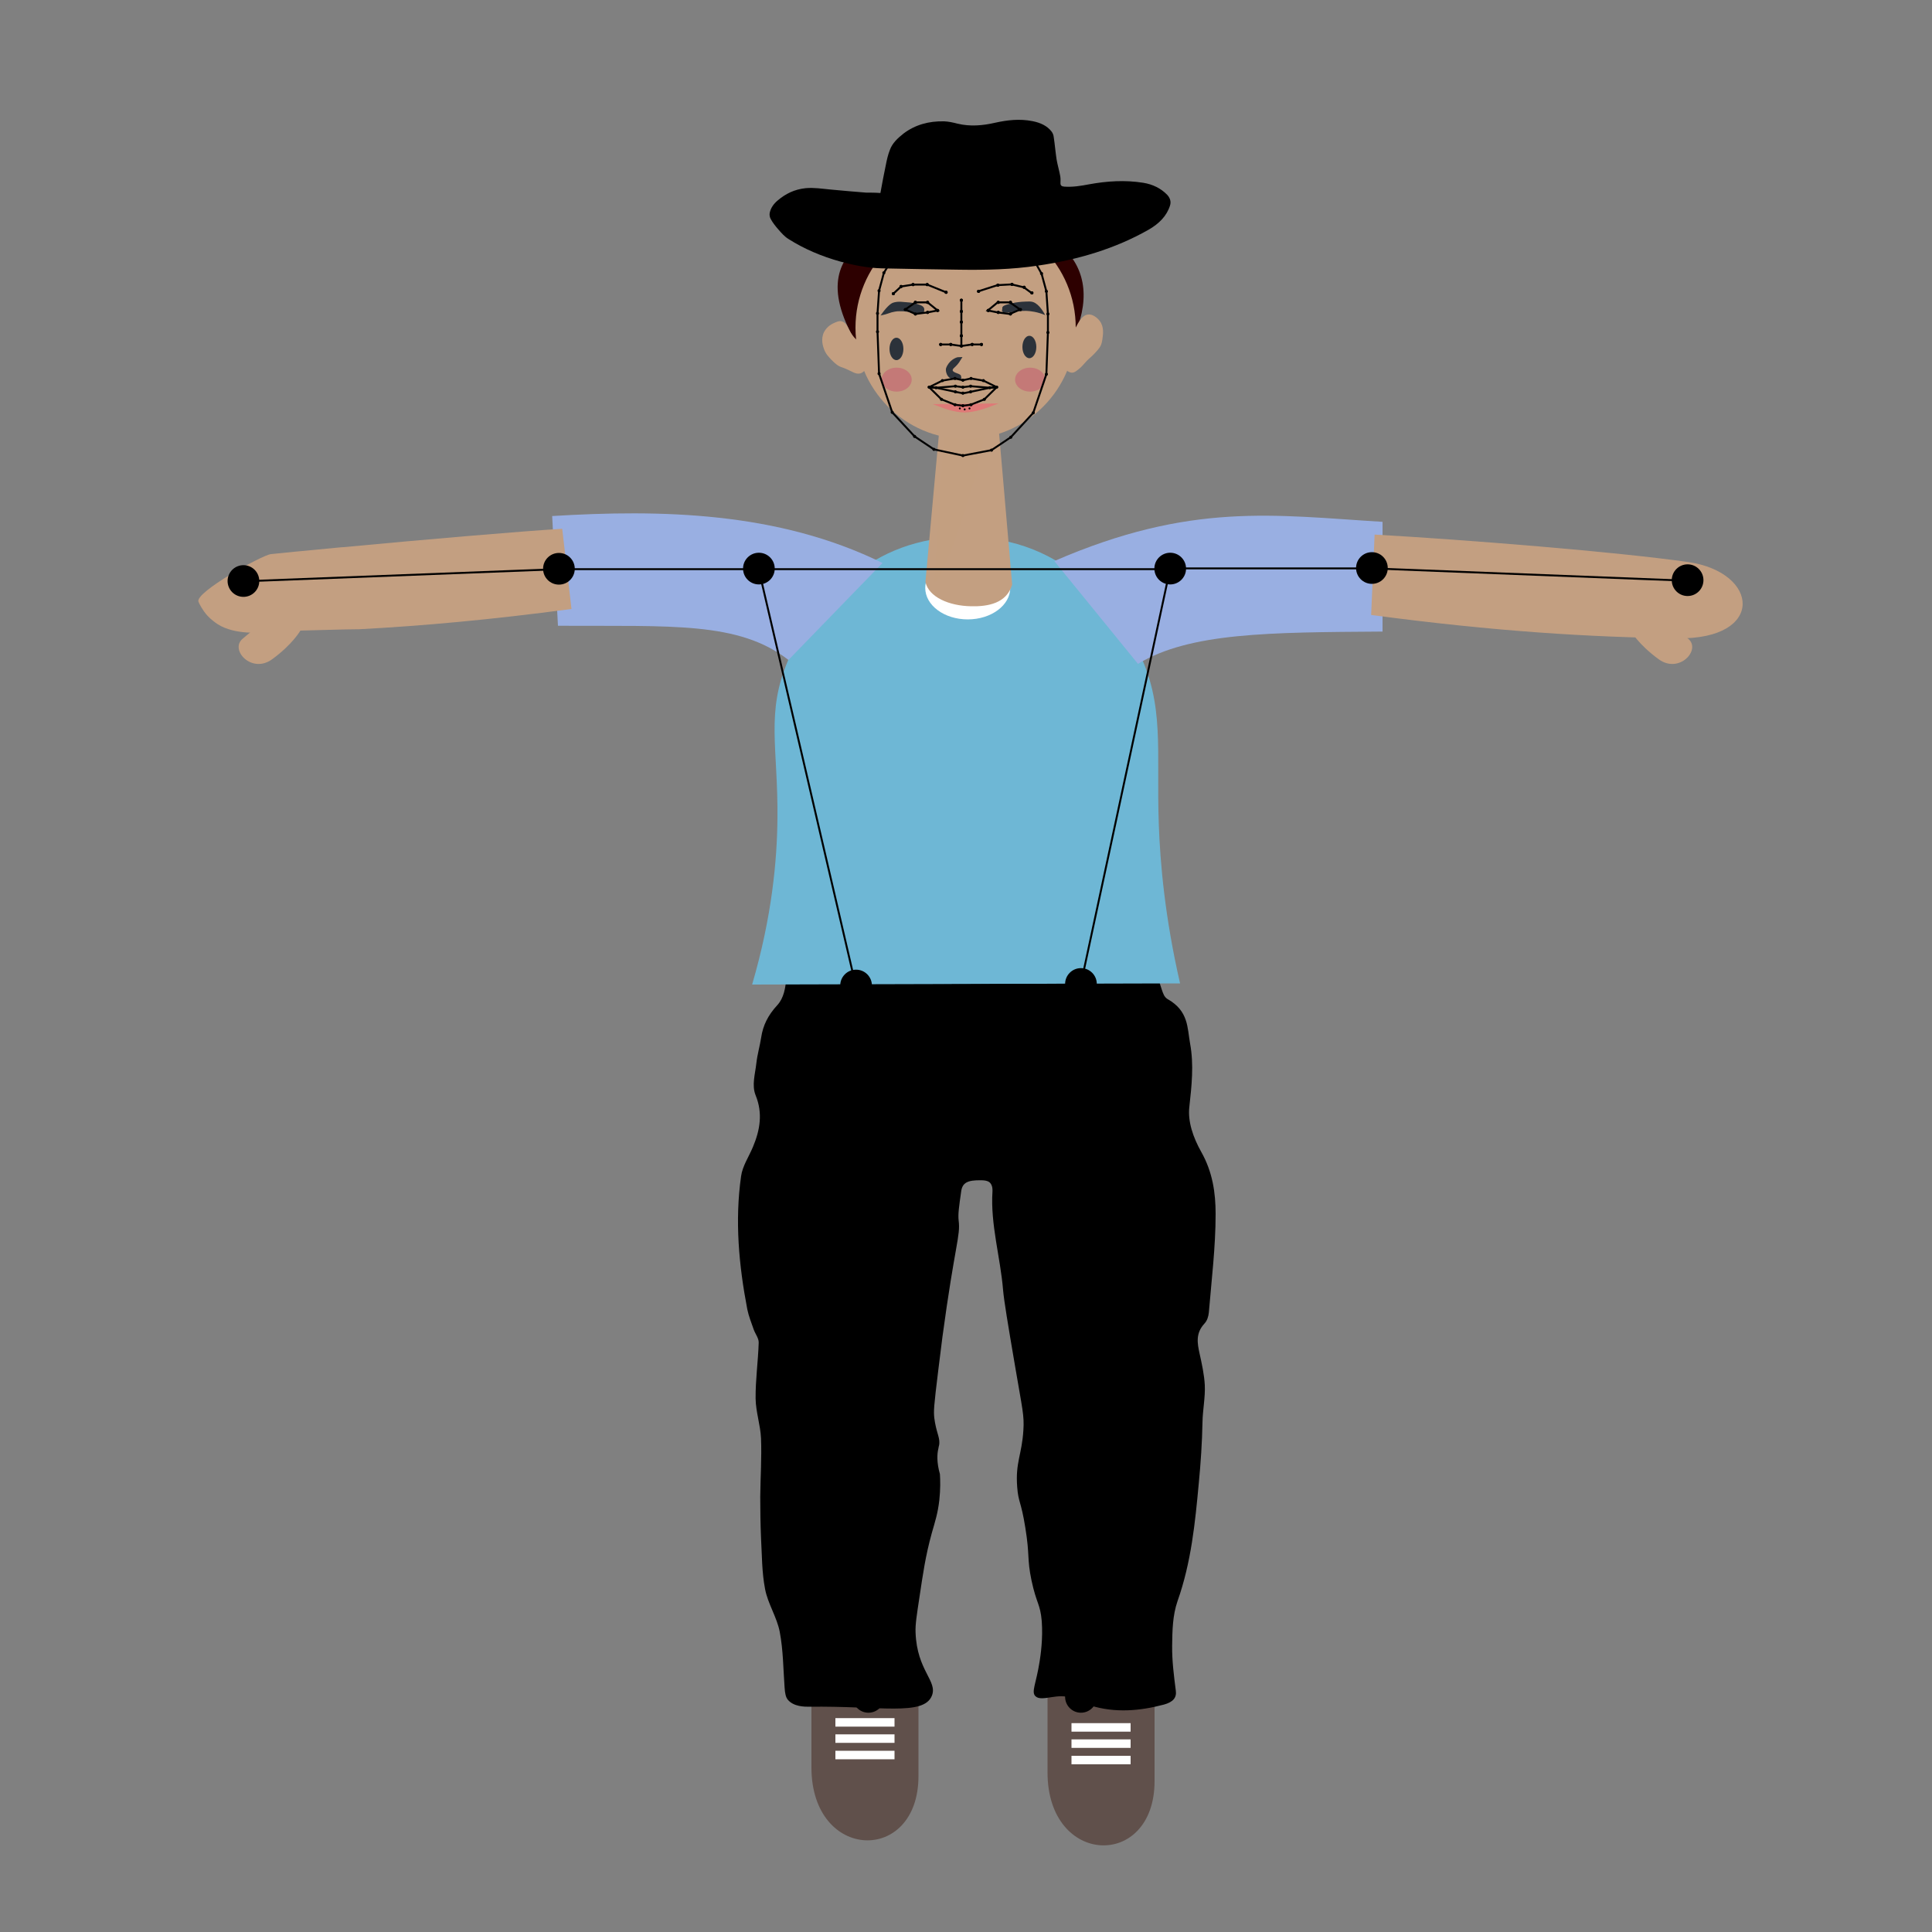 <?xml version="1.0" encoding="utf-8"?>
<!-- Generator: Adobe Illustrator 24.1.0, SVG Export Plug-In . SVG Version: 6.00 Build 0)  -->
<svg version="1.1" id="Layer_1" xmlns="http://www.w3.org/2000/svg" xmlns:xlink="http://www.w3.org/1999/xlink" x="0px" y="0px"
	 viewBox="0 0 1000 1000" style="enable-background:new 0 0 1000 1000;" xml:space="preserve">
<rect x="0" y="0" width="1000" height="1000" fill="#808080" stroke="none"/>
<style type="text/css">
	.st0{fill:#60504B;}
	.st1{fill:#FFFFFF;}
	.st2{fill:#6EB7D5;}
	.st3{fill:none;}
	.st4{fill:#C39F81;}
	.st5{fill:#99AFE2;}
	.st6{fill:#C39F80;}
	.st7{fill:#2D0000;}
	.st8{fill:#DF7977;stroke:#DF7977;stroke-width:2;stroke-miterlimit:10;}
	.st9{fill:#C47977;}
	.st10{fill:#2C323A;}
	.st11{fill:#2D2B4B;}
	.st12{fill:#2C323A;stroke:#2C323A;stroke-width:2;stroke-miterlimit:10;}
	.st13{fill:none;stroke:#000000;stroke-miterlimit:10;}
</style>
<g id="illustration">
	<path class="st0" d="M542.2,870.6v46.8c0,48.8,55.4,50.3,55.4,4.5v-51.8L542.2,870.6z"/>
	<rect x="554.6" y="891.9" class="st1" width="30.6" height="4.4"/>
	<rect x="554.6" y="900.3" class="st1" width="30.6" height="4.4"/>
	<rect x="554.6" y="908.8" class="st1" width="30.6" height="4.4"/>
	<path class="st0" d="M420,868v46.8c0,48.8,55.4,50.3,55.4,4.5v-51.8L420,868z"/>
	<path d="M486.5,763c0.2,3.1,0.3,7.8-0.3,13.4c-0.8,7-2.2,11.1-3.9,17.1c-3.3,11.9-4.6,21.3-6.3,32.6c-1.5,9.9-2.3,14.8-2.1,18.9
		c0.7,19.9,11.6,25.1,8.4,32.8c-4.4,10.5-26.8,5.1-63.6,5.6c-2.2,0-7.9,0-10.9-3.6c-1.1-1.3-1.5-3.3-1.7-6.4
		c-0.7-9.6-0.7-19.2-2.5-28.7c-1.4-7.5-6.2-14.7-7.6-22.2c-1.7-8.8-1.6-17.7-2.1-26.6c-0.3-7.1-0.4-14.1-0.4-21.2
		c0.1-10.1,0.8-20.2,0.4-30.2c-0.3-6.9-2.7-13.7-2.8-20.6c-0.1-9.6,1.3-19.3,1.6-28.9c0.1-2.3-1.8-4.6-2.6-6.9
		c-1.2-3.5-2.6-6.9-3.3-10.4c-4.4-22.9-6.5-46-3.2-69c0.7-5.1,4-10,6.1-15c3.7-8.8,5.2-17.5,1.4-26.8c-2.1-5.2-0.2-11.1,0.4-16.7
		c0.5-4.4,1.8-8.8,2.5-13.3c0.9-6,3.4-11.3,8.3-16.6c3.5-3.8,4.2-9,4.7-13.7c1.3-12,1-11.8,18.7-11.2c28.4,0.9,56.9,2,85.3,1.8
		c23.4-0.1,46.8-2,70.2-3.1c0.2,0,0.4,0,0.6,0c13.2-0.7,15.5,0.5,17.2,9.5c0.6,3,1.4,5.9,2.4,8.8c0.6,1.7,1.2,3.7,2.9,4.7
		c11,6.2,10.2,14.9,11.7,23.1c2,10.9,0.8,21.8-0.4,32.7c-0.9,7.6,2,15.9,6.1,23.2c6,10.6,7.5,21.4,7.5,32.3c0,17-2.1,34-3.5,50.9
		c-0.2,2-0.8,4.2-2.3,5.8c-4.6,5-3.7,10.1-2.5,15.5c1.2,5.4,2.4,10.9,2.7,16.3c0.3,6.4-1.1,12.9-1.2,19.4
		c-0.2,10.4-0.9,20.9-1.9,31.3c-1.9,20.5-3.9,41-11,61.1c-2.6,7.5-2.7,15.4-2.8,23.1c-0.1,7.8,0.9,15.5,1.9,23.3
		c0.5,3.6-1.4,5.9-6.2,7.2c-12.5,3.3-25.1,4.4-37.9,0.5c-1.8-0.5-3.5-1.3-5.3-1.6c-2.6-0.4-4.1-1.8-4.6-2.1
		c-6.5-3.3-15.3,2-18.6-1.1c-2.4-2.2,0.3-6.4,2.1-18c0.5-3.1,1.8-11.9,1.1-21c-0.8-9-2.7-8.8-5.3-21c-2.4-11.5-0.8-12.6-3.2-27.3
		c-2.2-13.8-3.6-12.9-4.2-21c-1-12.8,2.4-16.6,3.2-29.4c0.5-7.8-0.5-10.7-4.2-32.6c-3.9-22.8-5.8-34.3-6.3-39.9
		c-1.4-17.1-6.6-34-5.5-51.1c0-0.6,0.2-2.7-1.1-4.3c-0.7-0.9-2.1-1.5-4.9-1.5c-6.8-0.1-9.6,1.2-10.2,5.8c-1.1,7.8-1.7,11.7-1.3,15.1
		c1,8-1.9,12.1-8.4,60.2c-0.3,2.2-0.9,7.1-2.1,16.8c-2.4,19.5-2.5,21.6-2.1,25.2c0.9,7,2.7,9.5,2.6,12.8c0,1.3-0.3,1.5-0.5,3
		C485,752.5,484.8,757,486.5,763z"/>
	<rect x="432.4" y="889.3" class="st1" width="30.6" height="4.4"/>
	<rect x="432.4" y="897.7" class="st1" width="30.6" height="4.4"/>
	<rect x="432.4" y="906.2" class="st1" width="30.6" height="4.4"/>
	<path class="st2" d="M389.3,509.6c10.4-35.5,12.9-64.8,13.1-85.7c0.4-36.9-6.2-54.9,5.6-82.3c10.8-24.8,29.3-40.2,32-42.5
		c15.7-13.2,35.3-21.2,59.4-21.2c26.1,0,46.9,9.2,63.4,24.3c2.2,2,16.4,14.7,26.2,34.4c14.1,28.4,9.4,51.5,10.8,90.3
		c0.7,19.6,3.1,47.8,11,82.1C537,509.2,463.1,509.4,389.3,509.6z"/>
	<line class="st3" x1="616.8" y1="509.6" x2="384" y2="509.6"/>
	<ellipse class="st1" cx="500.9" cy="304.3" rx="22" ry="16.3"/>
	<path class="st4" d="M843.8,326.2l17-6.8c0,0,6.1,5.5,13,11.2s-4.7,18.4-15.3,10.6C847.8,333.4,843.8,326.2,843.8,326.2z"/>
	<path class="st5" d="M285.8,267.1l3,56.8c58.9,0.3,93.5-2.3,119.3,17.7l48.7-50.2C402.5,264.7,341.8,263.7,285.8,267.1z"/>
	<path class="st5" d="M545.7,290.4l43.3,53.2c27-16.2,67.7-16.3,126.6-16.7v-56.8C659.6,266.7,616.4,259.7,545.7,290.4z"/>
	<path class="st4" d="M291,273.7c-19.4,1.1-73,5.7-113.1,9.5c-0.5,0-1,0.1-1.6,0.1c-4.4,0.4-8.5,0.8-12.5,1.2
		c-3.8,0.4-7.3,0.7-10.6,1c-5,0.5-9.4,0.9-13,1.3c-4.5,0.5-39.2,19.7-37.5,24.6c0.3,0.9,2.2,4.6,4.7,7.3c1,1.1,2.1,2,2.1,2
		s1.5,1.3,3.2,2.4c9,5.8,23.4,4.2,23.4,4.2c6.1-0.7,30.2-1.2,42.2-1.5c4.1-0.1,6.8-0.1,6.8-0.1c0.2,0,0.4,0,0.7,0
		c32.3-1.7,68.1-4.9,110-10.5L291,273.7z"/>
	<path class="st4" d="M155.6,326.2l-17-6.8c0,0-6.1,5.5-13,11.2c-6.9,5.7,4.7,18.4,15.3,10.6C151.6,333.4,155.6,326.2,155.6,326.2z"
		/>
	<path class="st4" d="M709.7,318.3c64.5,8.6,113.3,11.5,158.7,12.1s42.4-34.2,5.3-39.5c-37.1-5.3-114.5-11.5-162.2-14.2L709.7,318.3
		z"/>
	<path class="st4" d="M487.2,211.4h28.8c0,0,5.9,67.6,7.9,91.2c-2.9,9.7-12.5,11.4-21.3,11.2c-11.3-0.2-21.9-4.7-23.6-12.6
		L487.2,211.4z"/>
	<path class="st6" d="M489.5,211.9h20.9c1.9,19-21.6,89.4-26.8,89.4L489.5,211.9z"/>
	<path class="st7" d="M499,113c-27,0-89,8-56,64c24.8,42.1,88,44,110,3S549,113,499,113z"/>
	<path class="st4" d="M563.1,162.8c3.2-0.4,5.9,3,6.1,3.3c2.3,3,1.8,6.8,1.4,9.5c-0.3,2.1-0.8,3.3-1.1,3.7c-0.3,0.5-0.8,1.4-3,3.7
		c-1.9,2-2.1,1.9-3.9,3.7c-2.1,2.2-2.2,2.6-3.7,3.9c-1.8,1.5-2.7,2.2-3.8,2.3c-3.2,0.2-7.7-5.3-7.1-10c0.1-0.6,0.2-1.2,0.5-1.6
		c1.4-2.7,3.5-2.9,5.4-5c1.8-1.9,0.7-2.6,2.8-6.6C558.3,166.6,560.1,163.2,563.1,162.8z"/>
	<path class="st4" d="M439.7,171c3.9,7.5,8.8,6.6,10,11.8c1,4.1-1.1,9.3-4.2,10.4c-0.1,0-0.2,0.1-0.3,0.1c-2.4,0.5-3.8-0.9-7.4-2.4
		c-2.3-1-2.2-0.7-3.5-1.4c-0.4-0.2-1.9-1.1-3.9-3.2c-1.5-1.6-3-3.1-3.9-5.6c-0.5-1.4-1.8-5.1,0-8.8c1.6-3.1,4.4-4.4,5.6-4.9
		c1.2-0.5,2.3-1,3.5-0.7C437.9,166.8,438.8,169.3,439.7,171z"/>
	<ellipse class="st4" cx="499.8" cy="169.6" rx="57" ry="57.6"/>
	<g>
		<path id="rightMiddleLip_2_" d="M487.5,209.6c0.3,0,0.5,0.3,0.5,0.5s-0.3,0.5-0.5,0.5c-0.3,0-0.5-0.3-0.5-0.5
			S487.3,209.6,487.5,209.6z"/>
		<circle id="upperLipBottomMid_1_" cx="499.3" cy="209.9" r="0.5"/>
		<circle id="rightUpperLipBottom1_1_" cx="496.8" cy="209.6" r="0.5"/>
		<path id="leftMiddleLip_2_" d="M511.1,209.6c0.3,0,0.5,0.3,0.5,0.5s-0.3,0.5-0.5,0.5s-0.5-0.3-0.5-0.5S510.8,209.6,511.1,209.6z"
			/>
		<circle id="leftUpperLipBottom1_1_" cx="501.8" cy="209.6" r="0.5"/>
		<path class="st8" d="M488,210.1c0,0,7.7-0.1,11.3-0.1s11.9-0.1,11.9-0.1s-6.9,2.6-11.9,2.6C494.2,212.5,488,210.1,488,210.1z"/>
		<circle id="lowerLipTopMid_2_" cx="499.3" cy="211.9" r="0.5"/>
		<circle id="rightLowerLipTop0_2_" cx="496.8" cy="211.4" r="0.5"/>
		<circle id="leftLowerLipTop0_2_" cx="501.8" cy="211.4" r="0.5"/>
	</g>
	<g>
		<ellipse class="st9" cx="464.1" cy="196.5" rx="7.8" ry="6.2"/>
		<ellipse class="st10" cx="464" cy="180.6" rx="3.6" ry="5.8"/>
		<circle id="rightEye0_1_" cx="468.6" cy="160.2" r="0.8"/>
		<circle id="rightEye1_1_" cx="473.8" cy="156.5" r="0.8"/>
		<circle id="rightEye5_1_" cx="473.8" cy="162.5" r="0.8"/>
		<circle id="rightEye2_1_" cx="480.1" cy="156.5" r="0.8"/>
		<circle id="rightEye3_1_" cx="485.3" cy="160.7" r="0.8"/>
		<circle id="rightEye4_1_" cx="480.1" cy="161.7" r="0.8"/>
	</g>
	<g>
		<ellipse class="st10" cx="532.8" cy="179.6" rx="3.6" ry="5.8"/>
		<ellipse class="st9" cx="533.2" cy="196.5" rx="7.8" ry="6.2"/>
		<circle id="leftEye0_1_" cx="528.2" cy="160.2" r="0.8"/>
		<circle id="leftEye1_1_" cx="523" cy="156.5" r="0.8"/>
		<circle id="leftEye5_1_" cx="523" cy="162.5" r="0.8"/>
		<circle id="leftEye2_1_" cx="516.7" cy="156.5" r="0.8"/>
		<circle id="leftEye3_1_" cx="511.5" cy="160.7" r="0.8"/>
		<circle id="leftEye4_1_" cx="516.7" cy="161.7" r="0.8"/>
	</g>
	<g>
		<path class="st10" d="M518.8,159.9c0-0.2-0.1-0.4,0-0.7c0.2-0.8,1.1-1.2,2.9-1.7c1.9-0.5,3.4-0.8,3.8-0.9c2.7-0.4,4.6-0.5,5.3-0.5
			c0.9,0,2.1-0.1,2.8,0c3.4,0.3,6,4.4,7.4,7c-4.1-1.7-7.5-2.1-9.9-2.2c-6-0.1-11.3,2-12.3,0.3C518.5,160.8,518.7,160.2,518.8,159.9z
			"/>
		<circle id="leftBrow1_1_" cx="530.1" cy="148.7" r="0.8"/>
		<circle id="leftBrow4_1_" cx="506.5" cy="150.8" r="0.8"/>
		<circle id="leftBrow3_1_" cx="516.5" cy="147.6" r="0.8"/>
		<circle id="leftBrow0_1_" cx="534.1" cy="151.6" r="0.8"/>
		<circle id="leftBrow2_1_" cx="523.8" cy="147.2" r="0.8"/>
	</g>
	<g>
		<path class="st10" d="M477.9,162.2c0.3-0.6,0.6-1.5,0.5-2.3c-0.3-1.6-2.1-2.1-4.5-2.8c-1.7-0.5-3.7-0.6-7.6-0.9
			c-0.6,0-1.6-0.1-3,0.2c0,0-0.6,0.1-1.1,0.3c-1.5,0.5-3.9,2.9-6.4,6.6c1.9-0.4,3.4-0.8,4.4-1.2c0.8-0.3,1.7-0.6,3-0.8
			c0.9-0.2,1.7-0.2,2.3-0.2c3-0.1,5.1,0.5,8,0.8C474.6,162,476.1,162.2,477.9,162.2z"/>
		<circle id="rightBrow1_1_" cx="466.4" cy="148.3" r="0.8"/>
		<circle id="rightBrow4_1_" cx="489.7" cy="151.3" r="0.8"/>
		<circle id="rightBrow3_1_" cx="479.9" cy="147.3" r="0.8"/>
		<circle id="rightBrow0_1_" cx="462.4" cy="152" r="0.8"/>
		<circle id="rightBrow2_1_" cx="472.6" cy="147.3" r="0.8"/>
	</g>
	<path class="st11" d="M437.4,129.7c2.8,6.1,16.2,3.4,45.7,3.2c20.9-0.2,40.5,0.3,40.5,0.3c21,0.5,31.6,1.3,34.7-4.5
		c1.6-3.1,1.1-7.8-1.3-10.2c-4.9-5-16.8,0.7-19.4-3.9c-0.5-0.9-0.1-1.2-1.6-6c-0.4-1.4-0.7-2.2-1.1-3.7c-0.4-1.9-0.7-3.4-0.8-4.5
		c-0.3-4.5-1.6-12.4-7.1-19.2c-14.3-17.8-47.3-16.6-56.8-4c-4.4,5.8-8.8,20.7-9.6,31.9c-0.2,2-0.3,4.8-2.3,6.9
		c-4.7,4.8-13.6-0.4-18.5,4.2C437.3,122.3,436,126.8,437.4,129.7z"/>
	<g>
		<path class="st12" d="M496.4,185.8c-1.2,0-4.6,1.6-5.8,5.2c-0.2,1.2,0.6,5.8,6,4.1c-0.1-1-4.7-1.1-4.5-3.7
			C492.4,189.6,494.1,189.6,496.4,185.8z"/>
		<circle id="nose1_1_" cx="497.6" cy="161.2" r="0.8"/>
		<circle id="nose0_1_" cx="497.6" cy="155.4" r="0.8"/>
		<circle id="nose3_1_" cx="497.6" cy="173.8" r="0.8"/>
		<circle id="rightNose0_1_" cx="486.9" cy="178.3" r="0.8"/>
		<circle id="rightNose1_1_" cx="492.1" cy="178.3" r="0.8"/>
		<circle id="nose2_1_" cx="497.6" cy="166.7" r="0.8"/>
		<circle id="nose4_1_" cx="497.6" cy="179.1" r="0.8"/>
		<circle id="leftNose0_1_" cx="508" cy="178.3" r="0.8"/>
		<circle id="leftNose1_1_" cx="503.2" cy="178.3" r="0.8"/>
	</g>
	<path d="M455.7,99.9c0.9-5,1.8-9.8,2.8-14.5c0.5-2.6,1.1-5.3,2.1-7.8c1.2-3.4,4-6.1,7.1-8.5c5.9-4.5,13.1-6.5,21-6.3
		c2.3,0.1,4.6,0.6,6.9,1.2c6.6,1.6,13.1,1,19.6-0.5c6.3-1.4,12.7-2.1,19.2-0.8c4.1,0.8,7.6,2.4,9.9,5.4c0.6,0.8,1,1.8,1.1,2.8
		c0.6,3.9,0.9,7.8,1.5,11.7c0.5,2.9,1.4,5.8,1.9,8.7c0.2,1.2,0.1,2.4,0.1,3.6c0,1.1,0.6,1.6,2,1.7c4.4,0.3,8.6-0.4,12.8-1.2
		c9.3-1.7,18.6-2.3,28-0.8c5,0.8,9.2,2.9,12.4,6.2c1.4,1.5,2.2,3.4,1.5,5.6c-1.7,5.4-5.7,9.4-11.1,12.5
		c-17.4,9.9-36.8,15.6-57.4,18.6c-13.4,2-26.9,2.3-40.5,2.1c-13.4-0.2-26.8-0.4-40.2-0.7c-7.3-0.2-14.4-1.6-21.4-3.5
		c-9.7-2.7-18.7-6.5-26.9-11.7c-2.1-1.3-3.7-3.2-5.2-4.9c-1.5-1.7-2.9-3.5-3.9-5.3c-0.6-1-0.8-2.3-0.6-3.3c0.5-2.5,2-4.7,4.2-6.5
		c4-3.4,8.6-5.7,14.4-6.3c4.4-0.4,8.6,0.3,12.9,0.7c6.1,0.6,12.3,1.1,18.4,1.6C450.6,99.7,453.2,99.7,455.7,99.9z"/>
	<path class="st4" d="M442,203.1"/>
	<path class="st4" d="M432.6,200.7"/>
	<path class="st4" d="M435.7,210.1"/>
	<path class="st4" d="M426.3,200"/>
</g>
<g id="skeleton_1_">
	<circle id="rightShoulder" cx="392.8" cy="294.3" r="8.2"/>
	<circle id="rightElbow" cx="289.3" cy="294.4" r="8.2"/>
	
		<ellipse id="rightWrist" transform="matrix(0.923 -0.385 0.385 0.923 -106.009 71.567)" cx="125.9" cy="300.8" rx="8.2" ry="8.2"/>
	<circle id="rightHip" cx="443.1" cy="510.1" r="8.2"/>
	<circle id="rightKnee" cx="449.5" cy="670.3" r="8.2"/>
	<circle id="rightAnkle" cx="449.5" cy="878.3" r="8.2"/>
	<circle id="leftShoulder" cx="605.7" cy="294.3" r="8.2"/>
	<circle id="leftElbow" cx="710.1" cy="294" r="8.2"/>
	<circle id="leftWrist" cx="873.5" cy="300.3" r="8.2"/>
	<circle id="leftHip" cx="559.5" cy="509.3" r="8.2"/>
	<circle id="leftKnee" cx="559.5" cy="670.3" r="8.2"/>
	<circle id="leftAnkle" cx="559.5" cy="878.3" r="8.2"/>
	<polygon class="st13" points="392.7,294.6 443,510.4 559.4,509.6 605.6,294.6 	"/>
	<polyline class="st13" points="391.7,294.6 289,294.6 125.7,300.9 	"/>
	<polyline class="st13" points="607.1,294.2 710.3,294.2 873.6,300.6 	"/>
	<polyline class="st13" points="443,510.4 449.4,670.6 449.4,878.6 	"/>
	<polyline class="st13" points="559.4,509.6 559.4,670.6 559.4,878.6 	"/>
	<circle id="rightEye0" cx="468.6" cy="160.2" r="0.8"/>
	<circle id="rightBrow1" cx="466.4" cy="148.3" r="0.8"/>
	<circle id="rightBrow4" cx="489.7" cy="151.3" r="0.8"/>
	<circle id="nose1" cx="497.6" cy="161.2" r="0.8"/>
	<circle id="rightBrow3" cx="479.9" cy="147.3" r="0.8"/>
	<circle id="rightEye1" cx="473.8" cy="156.5" r="0.8"/>
	<circle id="rightBrow0" cx="462.4" cy="152" r="0.8"/>
	<circle id="rightBrow2" cx="472.6" cy="147.3" r="0.8"/>
	<circle id="rightEye5" cx="473.8" cy="162.5" r="0.8"/>
	<circle id="rightEye2" cx="480.1" cy="156.5" r="0.8"/>
	<circle id="rightEye3" cx="485.3" cy="160.7" r="0.8"/>
	<circle id="nose0" cx="497.6" cy="155.4" r="0.8"/>
	<circle id="nose3" cx="497.6" cy="173.8" r="0.8"/>
	<circle id="rightNose0" cx="486.9" cy="178.3" r="0.8"/>
	<circle id="rightMouthCorner" cx="480.9" cy="200.4" r="0.8"/>
	<circle id="rightNose1" cx="492.1" cy="178.3" r="0.8"/>
	<circle id="rightUpperLipTop0" cx="487.8" cy="197" r="0.8"/>
	<circle id="nose2" cx="497.6" cy="166.7" r="0.8"/>
	<circle id="nose4" cx="497.6" cy="179.1" r="0.8"/>
	<circle id="upperLipTopMid" cx="498.4" cy="196.8" r="0.8"/>
	<circle id="rightUpperLipTop1" cx="494.3" cy="195.9" r="0.8"/>
	<path id="rightMiddleLip" d="M484.5,199.9c0.4,0,0.8,0.4,0.8,0.8c0,0.4-0.4,0.8-0.8,0.8s-0.8-0.4-0.8-0.8S484.1,199.9,484.5,199.9z
		"/>
	<circle id="lowerLipBottomMid" cx="498.4" cy="210" r="0.8"/>
	<circle id="upperLipBottomMid" cx="498.4" cy="200.4" r="0.8"/>
	<circle id="lowerLipTopMid" cx="498.4" cy="203.5" r="0.8"/>
	<circle id="rightUpperLipBottom1" cx="494.5" cy="199.9" r="0.8"/>
	<circle id="rightLowerLipTop0" cx="494.5" cy="202.8" r="0.8"/>
	<circle id="rightLowerLipBottom1" cx="494.3" cy="209.5" r="0.8"/>
	<circle id="rightLowerLipBottom0" cx="487.3" cy="206.7" r="0.8"/>
	<circle id="rightEye4" cx="480.1" cy="161.7" r="0.8"/>
	<circle id="jawMid" cx="498.4" cy="235.8" r="0.8"/>
	<circle id="rightJaw7" cx="483.4" cy="232.6" r="0.8"/>
	<circle id="rightJaw6" cx="473.4" cy="225.9" r="0.8"/>
	<circle id="rightJaw5" cx="461.8" cy="213.4" r="0.8"/>
	<circle id="rightJaw4" cx="455" cy="193.4" r="0.8"/>
	<circle id="rightJaw3" cx="454.2" cy="171.7" r="0.8"/>
	<circle id="rightJaw2" cx="454.2" cy="162.2" r="0.8"/>
	<circle id="rightJaw1" cx="455" cy="150.5" r="0.8"/>
	<circle id="rightJaw0" cx="457.5" cy="141.2" r="0.8"/>
	<circle id="topMid" cx="498.6" cy="115.1" r="0.8"/>
	<circle id="leftTop0" cx="518.3" cy="117.6" r="0.8"/>
	<circle id="leftTop1" cx="530.9" cy="127.1" r="0.8"/>
	<circle id="leftEye0" cx="528.2" cy="160.2" r="0.8"/>
	<circle id="leftBrow1" cx="530.1" cy="148.7" r="0.8"/>
	<circle id="leftBrow4" cx="506.5" cy="150.8" r="0.8"/>
	<circle id="leftBrow3" cx="516.5" cy="147.6" r="0.8"/>
	<circle id="leftEye1" cx="523" cy="156.5" r="0.8"/>
	<circle id="leftBrow0" cx="534.1" cy="151.6" r="0.8"/>
	<circle id="leftBrow2" cx="523.8" cy="147.2" r="0.8"/>
	<circle id="leftEye5" cx="523" cy="162.5" r="0.8"/>
	<circle id="leftEye2" cx="516.7" cy="156.5" r="0.8"/>
	<circle id="leftEye3" cx="511.5" cy="160.7" r="0.8"/>
	<circle id="leftNose0" cx="508" cy="178.3" r="0.8"/>
	<circle id="leftMouthCorner" cx="515.9" cy="200.4" r="0.8"/>
	<circle id="leftNose1" cx="503.2" cy="178.3" r="0.8"/>
	<circle id="leftUpperLipTop0" cx="509" cy="197" r="0.8"/>
	<circle id="leftUpperLipTop1" cx="502.6" cy="195.9" r="0.8"/>
	<path id="leftMiddleLip" d="M512.3,199.9c0.4,0,0.8,0.4,0.8,0.8c0,0.4-0.4,0.8-0.8,0.8c-0.4,0-0.8-0.4-0.8-0.8
		S511.9,199.9,512.3,199.9z"/>
	<circle id="leftUpperLipBottom1" cx="502.4" cy="199.9" r="0.8"/>
	<circle id="leftLowerLipTop0" cx="502.4" cy="202.8" r="0.8"/>
	<circle id="leftLowerLipBottom1" cx="502.6" cy="209.5" r="0.8"/>
	<circle id="leftLowerLipBottom0" cx="509.5" cy="206.7" r="0.8"/>
	<circle id="leftEye4" cx="516.7" cy="161.7" r="0.8"/>
	<circle id="leftJaw7" cx="513.2" cy="233" r="0.8"/>
	<circle id="leftJaw6" cx="523.2" cy="226.3" r="0.8"/>
	<circle id="leftJaw5" cx="534.8" cy="213.7" r="0.8"/>
	<circle id="leftJaw4" cx="541.6" cy="193.7" r="0.8"/>
	<circle id="leftJaw3" cx="542.4" cy="172.1" r="0.8"/>
	<circle id="leftJaw2" cx="542.4" cy="162.5" r="0.8"/>
	<circle id="leftJaw1" cx="541.6" cy="150.8" r="0.8"/>
	<circle id="leftJaw0" cx="539.1" cy="141.6" r="0.8"/>
	<polyline class="st13" points="498.4,115.1 478.6,117.6 466.1,127.1 457.5,141.2 455,150.5 454.2,162.2 454.2,171.7 455,193.4 
		461.8,213.4 473.4,225.9 483.4,232.6 498.4,235.8 513.2,233 523.2,226.3 534.8,213.7 541.6,193.7 542.4,172.1 542.4,162.5 
		541.6,150.8 539.1,141.6 530.9,127.1 518.3,117.6 498.4,115.1 	"/>
	<polyline class="st13" points="462.4,152 466.4,148.3 472.6,147.3 479.9,147.3 489.7,151.3 	"/>
	<polygon class="st13" points="468.6,160.2 473.8,156.5 480.1,156.5 485.3,160.7 480.1,161.7 473.8,162.5 	"/>
	<polyline class="st13" points="486.9,178.3 492.1,178.3 497.6,179.1 497.6,173.8 497.6,166.7 497.6,161.2 497.6,155.4 	"/>
	<polyline class="st13" points="533.9,151.6 529.9,148.7 523.6,147.2 516.3,147.6 506.3,150.8 	"/>
	<polygon class="st13" points="528,160.2 522.7,156.5 516.4,156.5 511.3,160.7 516.4,161.7 522.7,162.5 	"/>
	<polyline class="st13" points="508,178.3 503,178.3 497.6,179.1 	"/>
	<polygon class="st13" points="480.9,200.4 487.8,197 494.3,195.9 498.4,196.8 502.6,195.9 509,197 515.9,200.4 509.5,206.7 
		502.4,209.5 498.4,210 494.3,209.5 487.3,206.7 	"/>
	<polyline class="st13" points="480.9,200.4 484.5,200.7 494.5,199.9 498.4,200.4 502.4,199.9 512.3,200.7 515.9,200.4 	"/>
	<polyline class="st13" points="480.9,200.4 484.5,200.7 494.5,202.8 498.4,203.6 502.4,202.8 512.3,200.7 515.9,200.4 	"/>
	<circle id="rightTop0" cx="478.7" cy="117.6" r="0.8"/>
	<circle id="rightTop1" cx="466.1" cy="127.1" r="0.8"/>
</g>
</svg>
